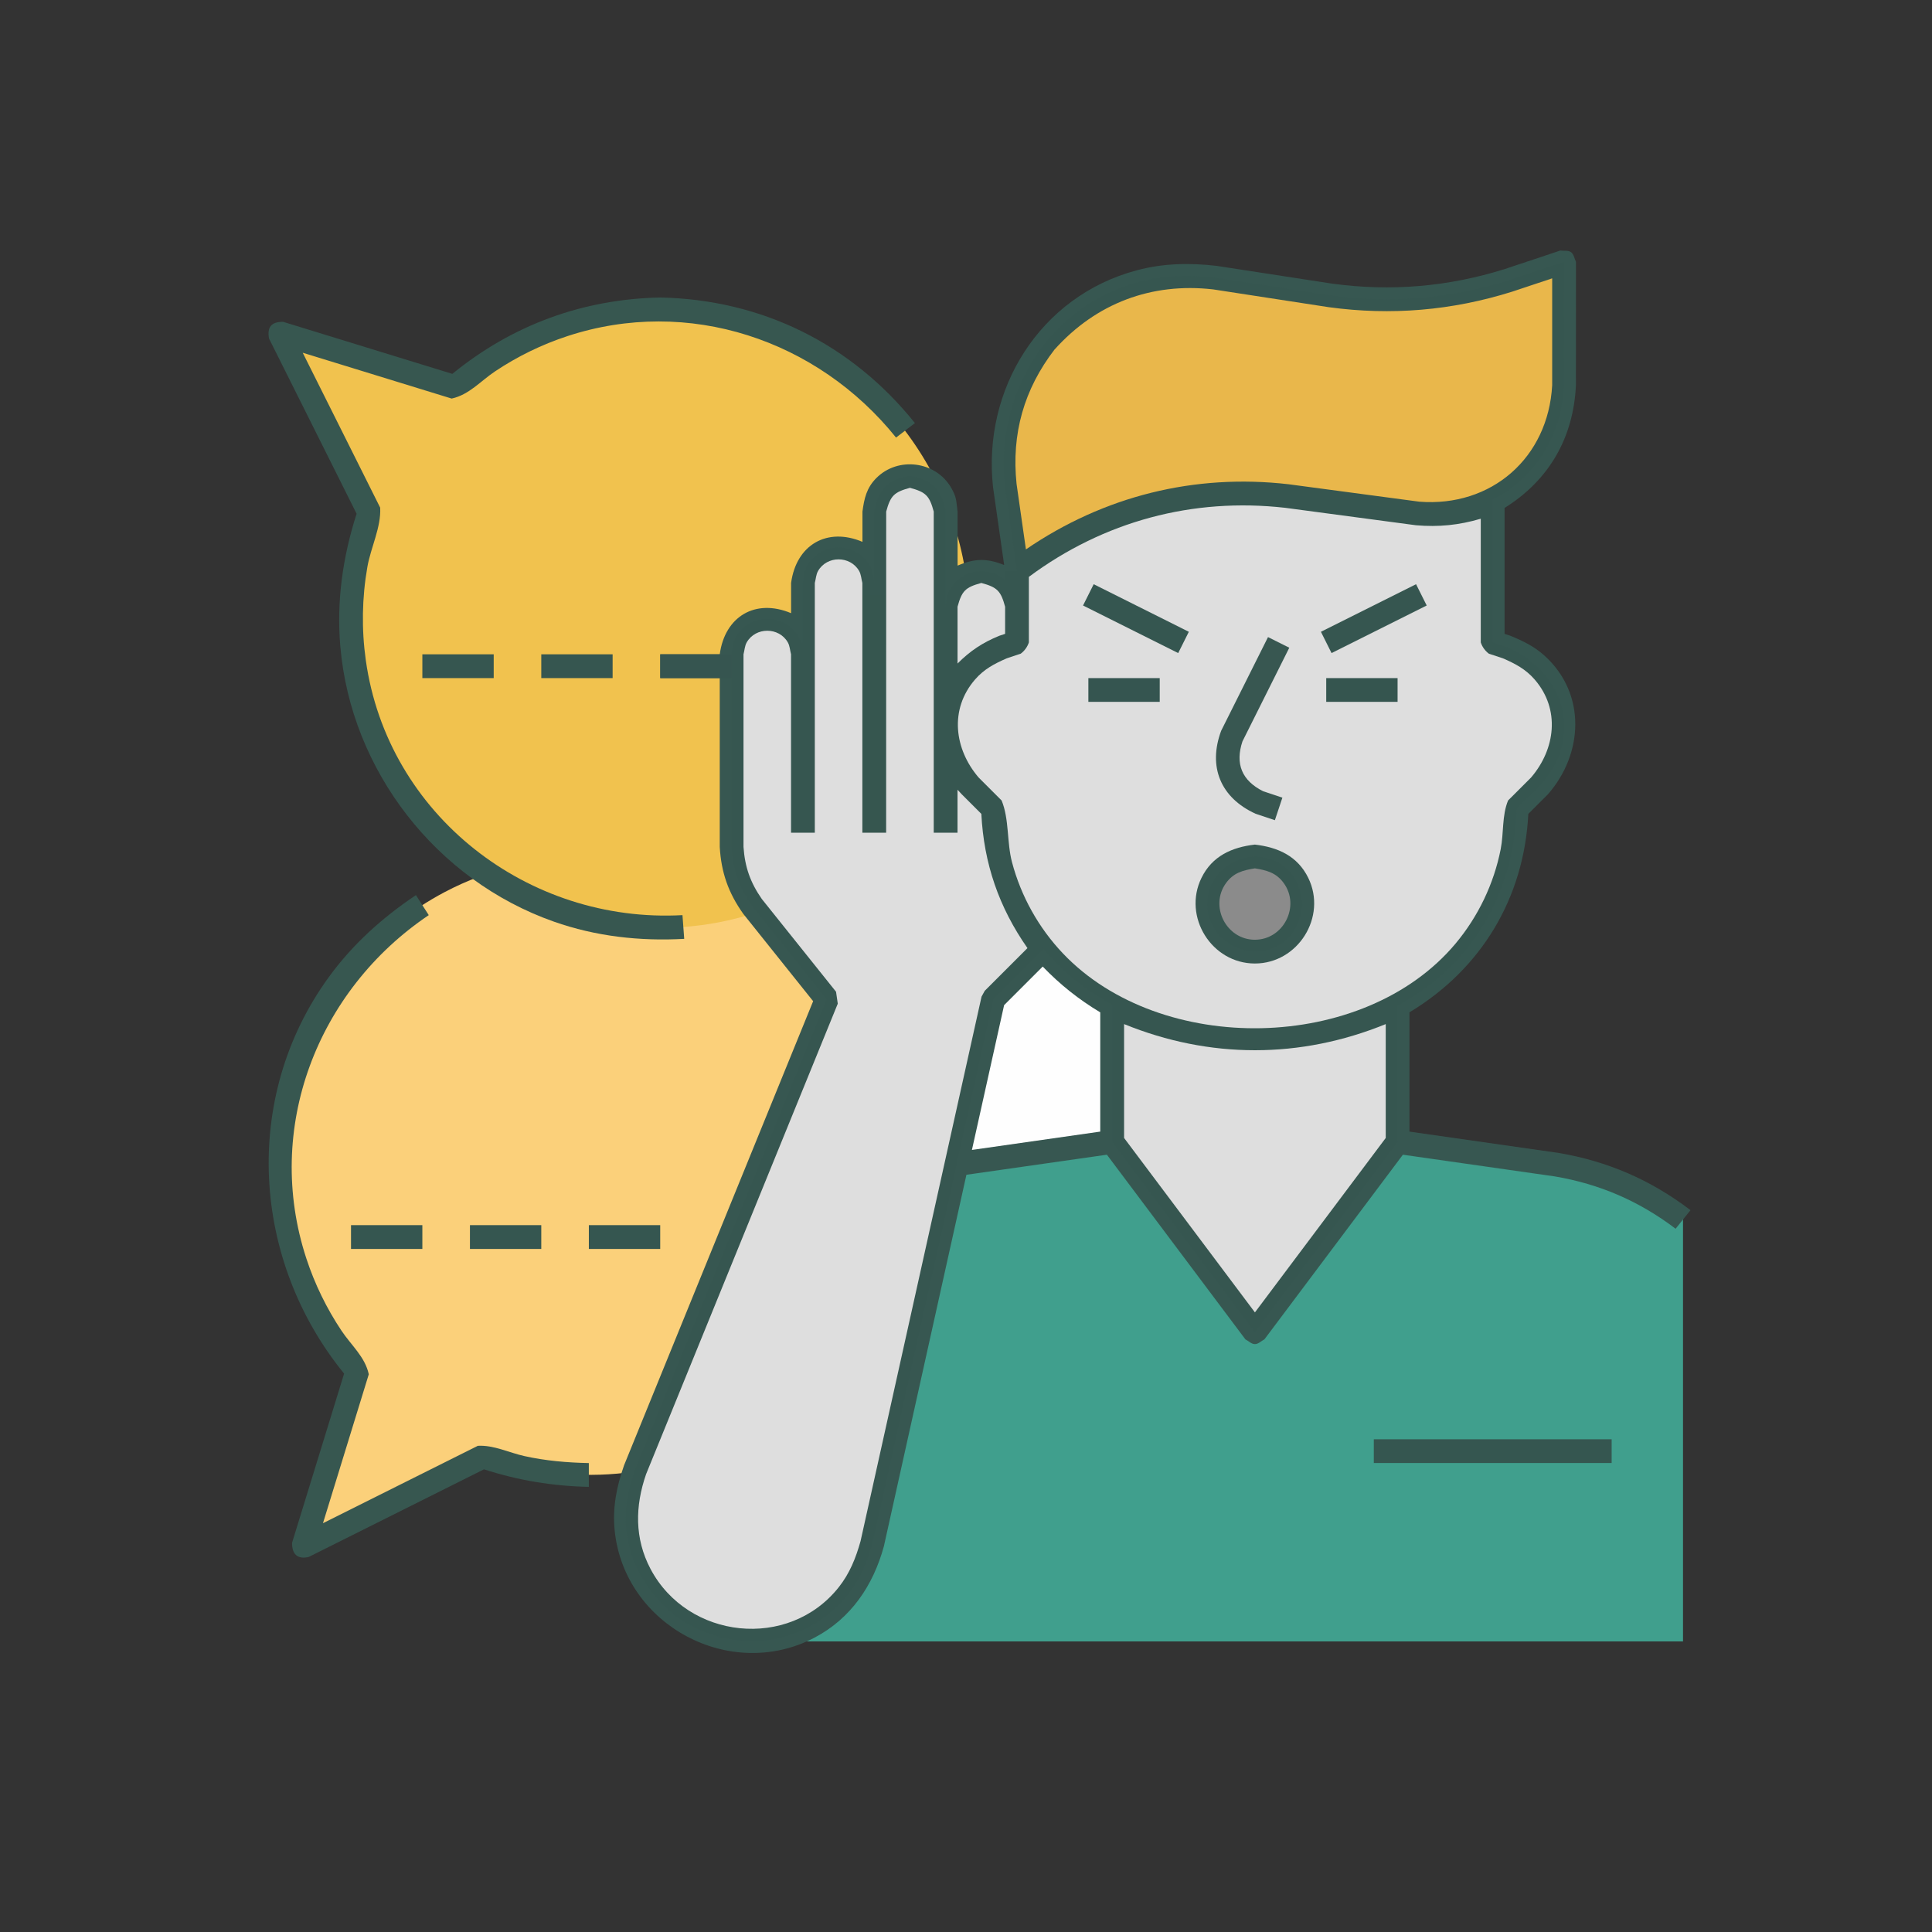 <?xml version="1.0" ?>
<svg xmlns="http://www.w3.org/2000/svg" version="1.1" width="224" height="224">
  <rect width="100%" height="100%" fill="#333333" stroke="none"/>
  <defs/>
  <g>
    <path d="M 68.273 99.301 C 68.273 99.301 68.273 99.301 68.273 99.301 C 62.404 99.433 56.739 100.686 51.525 103.447 C 36.407 111.448 28.932 129.607 34.071 145.932 C 35.596 150.777 38.162 155.075 41.438 158.93 C 39.352 165.712 37.265 172.495 35.178 179.277 C 42.125 175.803 49.073 172.328 56.021 168.854 C 61.045 170.562 66.231 171.336 71.536 170.859 C 76.241 170.435 80.847 169.069 85.022 166.86 C 101.24 158.275 108.464 138.121 101.307 121.198 C 99.71 117.421 97.457 113.926 94.682 110.906 C 91.567 107.515 87.801 104.729 83.642 102.753 C 78.791 100.448 73.618 99.422 68.273 99.301 C 68.273 99.301 68.273 99.301 68.273 99.301" stroke-width="0.0" fill="rgb(251, 208, 122)" opacity="1.0"/>
    <path d="M 76.549 35.873 C 76.549 35.873 76.549 35.873 76.549 35.873 C 67.626 36.069 59.573 39.109 52.772 44.89 C 45.989 42.805 39.205 40.719 32.422 38.632 C 35.896 45.58 39.37 52.528 42.844 59.475 C 40.965 65.013 40.236 70.768 41.025 76.589 C 43.158 92.329 55.944 105.116 71.684 107.249 C 75.96 107.829 80.34 107.639 84.549 106.681 C 89.093 105.646 93.419 103.708 97.224 101.017 C 100.976 98.364 104.21 94.99 106.7 91.129 C 108.948 87.643 110.584 83.769 111.505 79.725 C 115.197 63.515 106.931 46.459 91.917 39.325 C 87.066 37.021 81.894 35.994 76.549 35.873 C 76.549 35.873 76.549 35.873 76.549 35.873" stroke-width="0.0" fill="rgb(241, 194, 78)" opacity="1.0"/>
    <path d="M 128.948 132.396 C 122.809 133.273 116.671 134.15 110.533 135.026 C 105.484 135.879 101.011 137.708 96.818 140.647 C 93.22 157.201 89.621 173.754 86.024 190.308 C 122.393 190.308 158.763 190.308 195.132 190.308 C 195.132 174.002 195.132 157.695 195.132 141.388 C 190.726 138.027 185.92 135.946 180.456 135.026 C 174.317 134.15 168.179 133.273 162.041 132.396 C 151.01 132.396 139.978 132.396 128.948 132.396" stroke-width="0.0" fill="rgb(64, 159, 141)" opacity="1.0"/>
    <path d="M 48.225 103.78 C 48.225 103.78 48.225 103.78 48.225 103.78 C 44.302 106.409 40.836 109.529 38.061 113.371 C 28 127.294 29.194 146.121 39.897 159.259 C 37.885 165.798 35.873 172.337 33.861 178.877 C 33.853 180.162 34.459 180.83 35.797 180.516 C 42.568 177.13 49.34 173.744 56.113 170.358 C 60.105 171.645 64.076 172.303 68.27 172.389 C 68.27 171.471 68.27 170.551 68.27 169.632 C 65.75 169.579 63.273 169.368 60.807 168.823 C 58.998 168.424 57.251 167.525 55.402 167.63 C 49.417 170.621 43.431 173.612 37.446 176.603 C 39.216 170.847 40.988 165.092 42.758 159.336 C 42.32 157.312 40.739 156 39.595 154.287 C 37.867 151.7 36.492 148.877 35.521 145.92 C 30.573 130.857 36.75 114.823 49.711 106.103 C 49.215 105.329 48.72 104.554 48.225 103.78" stroke-width="0.0" fill="rgb(55, 87, 80)" opacity="1.0"/>
    <path d="M 76.546 34.492 C 76.546 34.492 76.546 34.492 76.546 34.492 C 67.565 34.679 59.407 37.671 52.443 43.346 C 45.904 41.334 39.366 39.323 32.828 37.313 C 31.467 37.304 30.955 37.906 31.189 39.248 C 34.575 46.02 37.96 52.792 41.346 59.564 C 39.742 64.556 39.007 69.688 39.456 74.933 C 40.69 89.344 50.576 102.053 64.212 106.854 C 69.095 108.574 74.179 109.136 79.329 108.853 C 79.262 107.937 79.195 107.02 79.127 106.103 C 61.24 107.088 44.926 94.534 42.409 76.527 C 41.909 72.949 41.97 69.289 42.594 65.73 C 42.989 63.477 44.205 61.112 44.078 58.856 C 41.084 52.87 38.091 46.884 35.098 40.897 C 40.854 42.668 46.609 44.439 52.365 46.21 C 54.39 45.771 55.702 44.191 57.414 43.046 C 60.002 41.318 62.824 39.944 65.782 38.972 C 79.804 34.365 94.769 39.381 103.891 50.732 C 104.621 50.172 105.349 49.612 106.078 49.052 C 98.707 39.86 88.327 34.735 76.546 34.492 C 76.546 34.492 76.546 34.492 76.546 34.492" stroke-width="0.0" fill="rgb(55, 87, 80)" opacity="1.0"/>
    <path d="M 180.908 29.047 C 178.754 29.764 176.601 30.482 174.448 31.2 C 167.901 33.249 161.295 33.809 154.497 32.892 C 150.022 32.204 145.547 31.517 141.072 30.828 C 137.931 30.458 134.868 30.521 131.794 31.341 C 120.534 34.346 113.892 45.155 115.135 56.488 C 115.565 59.495 115.994 62.501 116.424 65.507 C 114.408 64.705 113.025 64.733 111.025 65.578 C 111.025 63.492 111.025 61.405 111.025 59.317 C 110.852 58.036 110.934 57.672 110.271 56.535 C 108.478 53.461 104.125 52.904 101.611 55.419 C 100.471 56.559 100.199 57.787 99.994 59.317 C 99.994 60.486 99.994 61.654 99.994 62.822 C 95.867 61.084 92.314 63.188 91.721 67.59 C 91.721 68.758 91.721 69.926 91.721 71.094 C 87.595 69.357 84.042 71.461 83.449 75.862 C 81.151 75.862 78.853 75.862 76.555 75.862 C 76.555 76.781 76.555 77.7 76.555 78.619 C 78.853 78.619 81.151 78.619 83.449 78.619 C 83.449 85.143 83.449 91.667 83.449 98.191 C 83.618 101.155 84.449 103.522 86.169 105.943 C 88.871 109.321 91.575 112.701 94.277 116.08 C 86.972 134.014 79.665 151.948 72.358 169.881 C 71.485 172.37 70.995 174.826 71.269 177.476 C 72.399 188.46 84.675 195.008 94.439 189.871 C 98.673 187.643 101.238 183.816 102.476 179.292 C 105.667 164.929 108.858 150.567 112.049 136.205 C 117.478 135.43 122.907 134.654 128.336 133.879 C 133.688 141.015 139.039 148.152 144.392 155.287 C 144.76 155.471 145.084 155.838 145.496 155.838 C 145.907 155.838 146.232 155.471 146.6 155.287 C 151.952 148.152 157.304 141.015 162.655 133.879 C 168.525 134.718 174.395 135.557 180.264 136.395 C 185.488 137.285 190.052 139.261 194.274 142.463 C 194.85 141.744 195.425 141.026 196.0 140.309 C 191.395 136.8 186.366 134.623 180.656 133.664 C 174.909 132.843 169.162 132.021 163.416 131.2 C 163.416 126.591 163.416 121.981 163.416 117.372 C 171.771 112.333 176.703 104.109 177.197 94.363 C 177.954 93.607 178.711 92.85 179.467 92.094 C 183.566 87.425 183.95 80.471 179.116 76.056 C 177.918 74.961 176.61 74.329 175.13 73.718 C 174.901 73.642 174.673 73.566 174.444 73.49 C 174.444 68.624 174.444 63.757 174.444 58.89 C 179.611 55.669 182.432 50.745 182.716 44.666 C 182.719 39.896 182.721 35.127 182.722 30.358 C 182.532 29.984 182.49 29.483 182.15 29.237 C 181.81 28.992 181.322 29.11 180.908 29.047 C 180.908 29.047 180.908 29.047 180.908 29.047" stroke-width="0.0" fill="rgb(55, 87, 81)" opacity="1.0"/>
    <path d="M 40.697 142.047 C 43.455 142.047 46.212 142.047 48.969 142.047 C 48.969 142.966 48.969 143.884 48.969 144.803 C 46.212 144.803 43.455 144.803 40.697 144.803 C 40.697 143.884 40.697 142.966 40.697 142.047" stroke-width="0.0" fill="rgb(53, 86, 80)" opacity="1.0"/>
    <path d="M 54.486 142.047 C 57.243 142.047 60 142.047 62.757 142.047 C 62.757 142.966 62.757 143.884 62.757 144.803 C 60 144.803 57.243 144.803 54.486 144.803 C 54.486 143.884 54.486 142.966 54.486 142.047" stroke-width="0.0" fill="rgb(53, 86, 80)" opacity="1.0"/>
    <path d="M 68.273 142.047 C 71.031 142.047 73.788 142.047 76.546 142.047 C 76.546 142.966 76.546 143.884 76.546 144.803 C 73.788 144.803 71.031 144.803 68.273 144.803 C 68.273 143.884 68.273 142.966 68.273 142.047" stroke-width="0.0" fill="rgb(53, 86, 80)" opacity="1.0"/>
    <path d="M 48.969 75.862 C 51.727 75.862 54.484 75.862 57.242 75.862 C 57.242 76.781 57.242 77.7 57.242 78.619 C 54.484 78.619 51.727 78.619 48.969 78.619 C 48.969 77.7 48.969 76.781 48.969 75.862" stroke-width="0.0" fill="rgb(54, 86, 80)" opacity="1.0"/>
    <path d="M 62.757 75.862 C 65.514 75.862 68.272 75.862 71.029 75.862 C 71.029 76.781 71.029 77.7 71.029 78.619 C 68.272 78.619 65.514 78.619 62.757 78.619 C 62.757 77.7 62.757 76.781 62.757 75.862" stroke-width="0.0" fill="rgb(54, 86, 80)" opacity="1.0"/>
    <path d="M 159.281 166.87 C 168.473 166.87 177.665 166.87 186.858 166.87 C 186.858 167.789 186.858 168.707 186.858 169.626 C 177.665 169.626 168.473 169.626 159.281 169.626 C 159.281 168.707 159.281 167.789 159.281 166.87" stroke-width="0.0" fill="rgb(53, 86, 80)" opacity="1.0"/>
    <path d="M 105.5 55.178 C 105.5 55.178 105.5 55.178 105.5 55.178 C 102.97 55.586 101.771 56.784 101.362 59.314 C 101.362 62.072 101.362 64.83 101.362 67.587 C 101.179 66.451 101.262 66.099 100.564 65.143 C 98.942 62.921 95.508 62.921 93.885 65.143 C 93.188 66.099 93.27 66.451 93.087 67.587 C 93.087 70.345 93.087 73.102 93.087 75.859 C 92.904 74.723 92.987 74.372 92.289 73.415 C 90.666 71.192 87.232 71.193 85.61 73.415 C 84.912 74.372 84.995 74.723 84.812 75.859 C 84.812 83.302 84.812 90.745 84.812 98.188 C 84.992 100.853 85.706 102.885 87.23 105.078 C 90.101 108.667 92.973 112.256 95.844 115.846 C 88.436 134.029 81.027 152.212 73.62 170.395 C 72.901 172.49 72.427 174.507 72.564 176.742 C 73.172 186.651 83.843 193.096 92.902 189.05 C 97.208 187.127 99.879 183.433 101.119 178.987 C 105.796 157.94 110.473 136.893 115.151 115.846 C 121.586 109.411 128.02 102.976 134.454 96.542 C 134.26 95.958 134.065 95.374 133.87 94.791 C 132.213 91.378 129.285 90.298 125.807 91.81 C 123.176 93.389 120.545 94.967 117.913 96.545 C 117.913 87.812 117.913 79.079 117.913 70.346 C 117.73 69.211 117.813 68.858 117.115 67.903 C 115.493 65.68 112.059 65.68 110.436 67.903 C 109.738 68.858 109.821 69.211 109.638 70.346 C 109.638 66.669 109.638 62.992 109.638 59.314 C 109.23 56.784 108.031 55.586 105.5 55.178 C 105.5 55.178 105.5 55.178 105.5 55.178" stroke-width="0.0" fill="rgb(54, 86, 80)" opacity="1.0"/>
    <path d="M 76.549 75.862 C 79.306 75.862 82.064 75.862 84.821 75.862 C 84.821 76.781 84.821 77.7 84.821 78.619 C 82.064 78.619 79.306 78.619 76.549 78.619 C 76.549 77.7 76.549 76.781 76.549 75.862" stroke-width="0.0" fill="rgb(54, 85, 80)" opacity="1.0"/>
    <path d="M 120.895 112.065 C 120.895 112.065 120.895 112.065 120.895 112.065 C 122.911 114.16 125.072 115.879 127.566 117.375 C 127.566 121.983 127.566 126.591 127.566 131.2 C 122.607 131.908 117.647 132.617 112.687 133.325 C 113.93 127.731 115.174 122.136 116.418 116.541 C 117.91 115.049 119.402 113.557 120.895 112.065" stroke-width="0.0" fill="rgb(254, 254, 254)" opacity="1.0"/>
    <path d="M 117.913 55.18 C 117.913 61.615 117.913 68.049 117.913 74.484 C 117.371 74.665 116.828 74.845 116.286 75.026 C 111.435 77.083 108.392 81.943 110.118 87.254 C 110.615 88.783 111.46 89.915 112.487 91.118 C 113.377 92.008 114.267 92.898 115.157 93.788 C 115.27 97.457 115.909 100.98 117.425 104.346 C 125.373 121.976 151.657 125.371 166.1 113.924 C 172.337 108.98 175.591 101.647 175.832 93.788 C 176.722 92.898 177.612 92.008 178.501 91.118 C 179.53 89.915 180.374 88.784 180.871 87.254 C 182.596 81.942 179.553 77.083 174.702 75.026 C 174.158 74.845 173.613 74.665 173.069 74.484 C 173.069 68.049 173.069 61.615 173.069 55.18 C 154.684 55.18 136.299 55.18 117.913 55.18" stroke-width="0.0" fill="rgb(54, 86, 80)" opacity="1.0"/>
    <path d="M 99.988 68.968 C 100.906 68.968 101.825 68.968 102.744 68.968 C 102.744 78.16 102.744 87.353 102.744 96.545 C 101.825 96.545 100.906 96.545 99.988 96.545 C 99.988 87.353 99.988 78.16 99.988 68.968" stroke-width="0.0" fill="rgb(54, 86, 79)" opacity="1.0"/>
    <path d="M 91.715 74.484 C 92.634 74.484 93.552 74.484 94.471 74.484 C 94.471 81.839 94.471 89.194 94.471 96.548 C 93.552 96.548 92.634 96.548 91.715 96.548 C 91.715 89.194 91.715 81.839 91.715 74.484" stroke-width="0.0" fill="rgb(54, 86, 80)" opacity="1.0"/>
    <path d="M 110.908 134.974 C 110.782 134.993 110.656 135.011 110.53 135.029 C 98.19 137.125 88.744 145.643 85.39 157.702 C 82.934 167.528 80.478 177.354 78.022 187.18 C 84.527 191.901 93.661 191.15 98.621 184.471 C 99.865 182.796 100.571 180.98 101.125 178.99 C 104.387 164.319 107.647 149.646 110.908 134.974" stroke-width="0.0" fill="rgb(54, 86, 80)" opacity="1.0"/>
    <path d="M 181.344 30.358 C 179.191 31.075 177.038 31.793 174.883 32.51 C 168.13 34.634 161.302 35.214 154.287 34.255 C 149.813 33.567 145.337 32.879 140.863 32.191 C 137.697 31.824 134.617 31.912 131.54 32.827 C 121.259 35.883 115.387 45.887 116.498 56.294 C 116.97 59.599 117.442 62.904 117.913 66.209 C 126.97 59.236 137.85 56.211 149.206 57.512 C 154.256 58.186 159.307 58.86 164.356 59.533 C 173.551 60.304 180.915 53.889 181.341 44.663 C 181.343 39.894 181.344 35.125 181.344 30.358" stroke-width="0.0" fill="rgb(54, 86, 80)" opacity="1.0"/>
    <path d="M 128.944 115.849 C 128.944 121.365 128.944 126.881 128.944 132.396 C 134.461 139.751 139.977 147.105 145.492 154.46 C 151.007 147.105 156.522 139.751 162.038 132.396 C 162.038 126.881 162.038 121.365 162.038 115.849 C 151.006 115.849 139.975 115.849 128.944 115.849" stroke-width="0.0" fill="rgb(54, 86, 80)" opacity="1.0"/>
    <path d="M 108.263 71.724 C 109.182 71.724 110.101 71.724 111.019 71.724 C 111.019 79.998 111.019 88.272 111.019 96.545 C 110.101 96.545 109.182 96.545 108.263 96.545 C 108.263 88.272 108.263 79.998 108.263 71.724" stroke-width="0.0" fill="rgb(54, 86, 80)" opacity="1.0"/>
    <path d="M 122.285 40.497 C 122.285 40.499 122.286 40.501 122.288 40.503 C 127.093 35.158 133.512 32.736 140.651 33.553 C 145.126 34.241 149.601 34.93 154.076 35.618 C 161.304 36.603 168.358 36.005 175.317 33.818 C 176.866 33.302 178.415 32.787 179.963 32.271 C 179.963 36.402 179.963 40.532 179.963 44.663 C 179.503 53.071 172.933 58.829 164.538 58.164 C 159.488 57.49 154.437 56.816 149.387 56.143 C 138.498 54.895 127.99 57.51 118.947 63.699 C 118.584 61.164 118.223 58.629 117.861 56.094 C 117.258 50.285 118.722 45.124 122.285 40.497 C 122.285 40.497 122.285 40.497 122.285 40.497" stroke-width="0.0" fill="rgb(233, 183, 75)" opacity="1.0"/>
    <path d="M 132.218 116.535 C 132.218 116.535 132.218 116.535 132.218 116.535 C 140.97 119.847 150.016 119.846 158.768 116.535 C 159.11 117.388 159.454 118.242 159.797 119.094 C 150.397 122.675 140.588 122.675 131.187 119.094 C 131.531 118.242 131.875 117.388 132.218 116.535" stroke-width="0.0" fill="rgb(54, 86, 80)" opacity="1.0"/>
    <path d="M 116.537 66.212 C 117.456 66.212 118.376 66.212 119.294 66.212 C 119.294 68.97 119.294 71.727 119.294 74.484 C 119.13 74.995 118.785 75.473 118.353 75.792 C 117.811 75.972 117.269 76.152 116.726 76.334 C 115.296 76.958 114.091 77.588 113.049 78.793 C 110.053 82.258 110.658 86.86 113.464 90.143 C 114.355 91.033 115.245 91.923 116.135 92.813 C 116.99 94.884 116.705 97.418 117.257 99.635 C 118.102 103.034 119.688 106.042 121.758 108.844 C 121.036 109.413 120.315 109.982 119.592 110.551 C 115.999 105.723 114.079 100.374 113.784 94.363 C 113.028 93.607 112.271 92.85 111.515 92.094 C 107.415 87.425 107.033 80.471 111.866 76.056 C 113.064 74.962 114.371 74.329 115.852 73.718 C 116.08 73.642 116.309 73.566 116.537 73.49 C 116.537 71.064 116.537 68.638 116.537 66.212" stroke-width="0.0" fill="rgb(54, 86, 80)" opacity="1.0"/>
    <path d="M 130.329 118.735 C 130.329 118.735 130.329 118.735 130.329 118.735 C 140.25 122.775 150.745 122.779 160.665 118.735 C 160.665 123.136 160.665 127.537 160.665 131.938 C 155.61 138.679 150.554 145.421 145.499 152.162 C 140.443 145.421 135.386 138.679 130.329 131.938 C 130.329 127.537 130.329 123.136 130.329 118.735" stroke-width="0.0" fill="rgb(222, 222, 222)" opacity="1.0"/>
    <path d="M 149.018 58.878 C 154.068 59.552 159.119 60.225 164.169 60.899 C 166.81 61.123 169.142 60.89 171.684 60.142 C 171.684 64.923 171.684 69.703 171.684 74.484 C 171.849 74.995 172.193 75.473 172.626 75.792 C 173.17 75.971 173.715 76.151 174.259 76.33 C 175.689 76.955 176.895 77.585 177.937 78.79 C 180.933 82.255 180.327 86.857 177.521 90.14 C 176.63 91.03 175.74 91.92 174.849 92.81 C 174.127 94.562 174.361 96.581 173.993 98.454 C 173.203 102.472 171.383 106.267 168.755 109.406 C 158.124 122.1 134.581 122.478 123.243 110.547 C 120.427 107.584 118.376 103.915 117.333 99.962 C 116.722 97.643 117.024 94.976 116.129 92.81 C 115.239 91.92 114.348 91.03 113.458 90.14 C 110.651 86.857 110.047 82.255 113.043 78.79 C 114.084 77.585 115.29 76.955 116.719 76.33 C 117.262 76.149 117.804 75.969 118.346 75.788 C 118.78 75.47 119.124 74.993 119.289 74.481 C 119.289 71.948 119.289 69.416 119.289 66.883 C 127.961 60.44 138.284 57.659 149.018 58.878 C 149.018 58.878 149.018 58.878 149.018 58.878" stroke-width="0.0" fill="rgb(222, 222, 222)" opacity="1.0"/>
    <path d="M 113.776 67.59 C 113.776 67.59 113.778 67.59 113.779 67.59 C 115.622 68.09 116.035 68.504 116.535 70.346 C 116.535 71.394 116.535 72.442 116.535 73.49 C 116.306 73.566 116.078 73.642 115.849 73.718 C 113.919 74.51 112.494 75.454 111.019 76.93 C 111.019 74.736 111.019 72.541 111.019 70.346 C 111.519 68.503 111.933 68.089 113.776 67.59 C 113.776 67.59 113.776 67.59 113.776 67.59" stroke-width="0.0" fill="rgb(222, 222, 222)" opacity="1.0"/>
    <path d="M 105.503 56.558 C 105.503 56.558 105.503 56.558 105.503 56.558 C 107.346 57.058 107.76 57.472 108.26 59.314 C 108.26 71.724 108.26 84.135 108.26 96.545 C 109.179 96.545 110.098 96.545 111.016 96.545 C 111.016 94.885 111.016 93.225 111.016 91.564 C 111.18 91.741 111.344 91.917 111.509 92.094 C 112.265 92.85 113.022 93.607 113.779 94.363 C 114.069 100.114 115.822 105.208 119.126 109.923 C 117.475 111.573 115.825 113.223 114.175 114.873 C 114.051 115.099 113.927 115.325 113.803 115.551 C 109.126 136.597 104.449 157.645 99.772 178.692 C 99.222 180.647 98.521 182.417 97.245 184.027 C 91.435 191.354 79.738 190.08 75.419 181.898 C 73.555 178.368 73.629 174.608 74.909 170.918 C 82.316 152.735 89.725 134.552 97.133 116.369 C 97.066 115.909 96.999 115.448 96.933 114.987 C 94.061 111.398 91.189 107.809 88.318 104.22 C 86.988 102.302 86.362 100.52 86.203 98.191 C 86.203 90.748 86.203 83.305 86.203 75.862 C 86.328 75.399 86.34 74.889 86.579 74.473 C 87.607 72.682 90.31 72.682 91.338 74.473 C 91.577 74.889 91.59 75.399 91.715 75.862 C 91.715 82.757 91.715 89.651 91.715 96.545 C 92.634 96.545 93.552 96.545 94.471 96.545 C 94.471 86.892 94.471 77.24 94.471 67.587 C 94.597 67.123 94.609 66.614 94.849 66.197 C 95.877 64.406 98.579 64.406 99.608 66.197 C 99.846 66.614 99.858 67.123 99.984 67.587 C 99.984 77.24 99.984 86.892 99.984 96.545 C 100.903 96.545 101.822 96.545 102.741 96.545 C 102.743 84.135 102.744 71.724 102.747 59.314 C 103.246 57.471 103.661 57.058 105.503 56.558 C 105.503 56.558 105.503 56.558 105.503 56.558" stroke-width="0.0" fill="rgb(222, 222, 222)" opacity="1.0"/>
    <path d="M 145.492 97.923 C 145.492 97.923 145.492 97.923 145.492 97.923 C 142.832 98.23 140.543 99.244 139.3 101.788 C 137.101 106.289 140.483 111.711 145.492 111.711 C 150.502 111.711 153.884 106.289 151.685 101.788 C 150.442 99.244 148.153 98.23 145.492 97.923 C 145.492 97.923 145.492 97.923 145.492 97.923" stroke-width="0.0" fill="rgb(55, 87, 81)" opacity="1.0"/>
    <path d="M 147.016 73.866 C 145.206 77.486 143.396 81.105 141.585 84.725 C 140.03 88.9 141.521 92.497 145.573 94.348 C 146.319 94.597 147.065 94.846 147.812 95.096 C 148.102 94.225 148.392 93.352 148.683 92.481 C 147.936 92.232 147.19 91.983 146.443 91.734 C 143.989 90.503 143.186 88.564 144.053 85.958 C 145.863 82.339 147.673 78.719 149.483 75.099 C 148.661 74.688 147.838 74.277 147.016 73.866" stroke-width="0.0" fill="rgb(56, 87, 81)" opacity="1.0"/>
    <path d="M 164.182 67.735 C 164.593 68.557 165.004 69.38 165.415 70.202 C 161.737 72.041 158.06 73.879 154.383 75.718 C 153.972 74.896 153.561 74.073 153.15 73.251 C 156.827 71.412 160.504 69.574 164.182 67.735" stroke-width="0.0" fill="rgb(54, 86, 80)" opacity="1.0"/>
    <path d="M 153.765 78.619 C 156.522 78.619 159.28 78.619 162.038 78.619 C 162.038 79.537 162.038 80.456 162.038 81.375 C 159.28 81.375 156.522 81.375 153.765 81.375 C 153.765 80.456 153.765 79.537 153.765 78.619" stroke-width="0.0" fill="rgb(53, 85, 79)" opacity="1.0"/>
    <path d="M 126.188 78.619 C 128.946 78.619 131.703 78.619 134.461 78.619 C 134.461 79.537 134.461 80.456 134.461 81.375 C 131.703 81.375 128.946 81.375 126.188 81.375 C 126.188 80.456 126.188 79.537 126.188 78.619" stroke-width="0.0" fill="rgb(53, 85, 80)" opacity="1.0"/>
    <path d="M 126.804 67.735 C 130.481 69.574 134.158 71.412 137.835 73.251 C 137.424 74.073 137.013 74.896 136.602 75.718 C 132.925 73.879 129.248 72.041 125.57 70.202 C 125.982 69.38 126.393 68.557 126.804 67.735" stroke-width="0.0" fill="rgb(53, 86, 80)" opacity="1.0"/>
    <path d="M 151.008 104.818 C 151.008 104.818 151.008 104.818 151.008 104.818 C 150.739 106.817 150.127 108.502 148.276 109.581 C 144.661 111.687 139.977 109.002 139.977 104.818 C 139.977 100.633 144.663 97.953 148.276 100.057 C 150.126 101.135 150.739 102.818 151.008 104.818 C 151.008 104.818 151.008 104.818 151.008 104.818" stroke-width="0.0" fill="rgb(54, 86, 80)" opacity="1.0"/>
    <path d="M 145.492 100.679 C 145.492 100.679 145.492 100.679 145.492 100.679 C 146.867 100.902 147.956 101.178 148.83 102.374 C 150.791 105.056 148.816 108.954 145.492 108.955 C 142.169 108.955 140.196 105.057 142.154 102.376 C 143.028 101.179 144.117 100.902 145.492 100.679 C 145.492 100.679 145.492 100.679 145.492 100.679" stroke-width="0.0" fill="rgb(139, 139, 139)" opacity="1.0"/>
  </g>
</svg>

